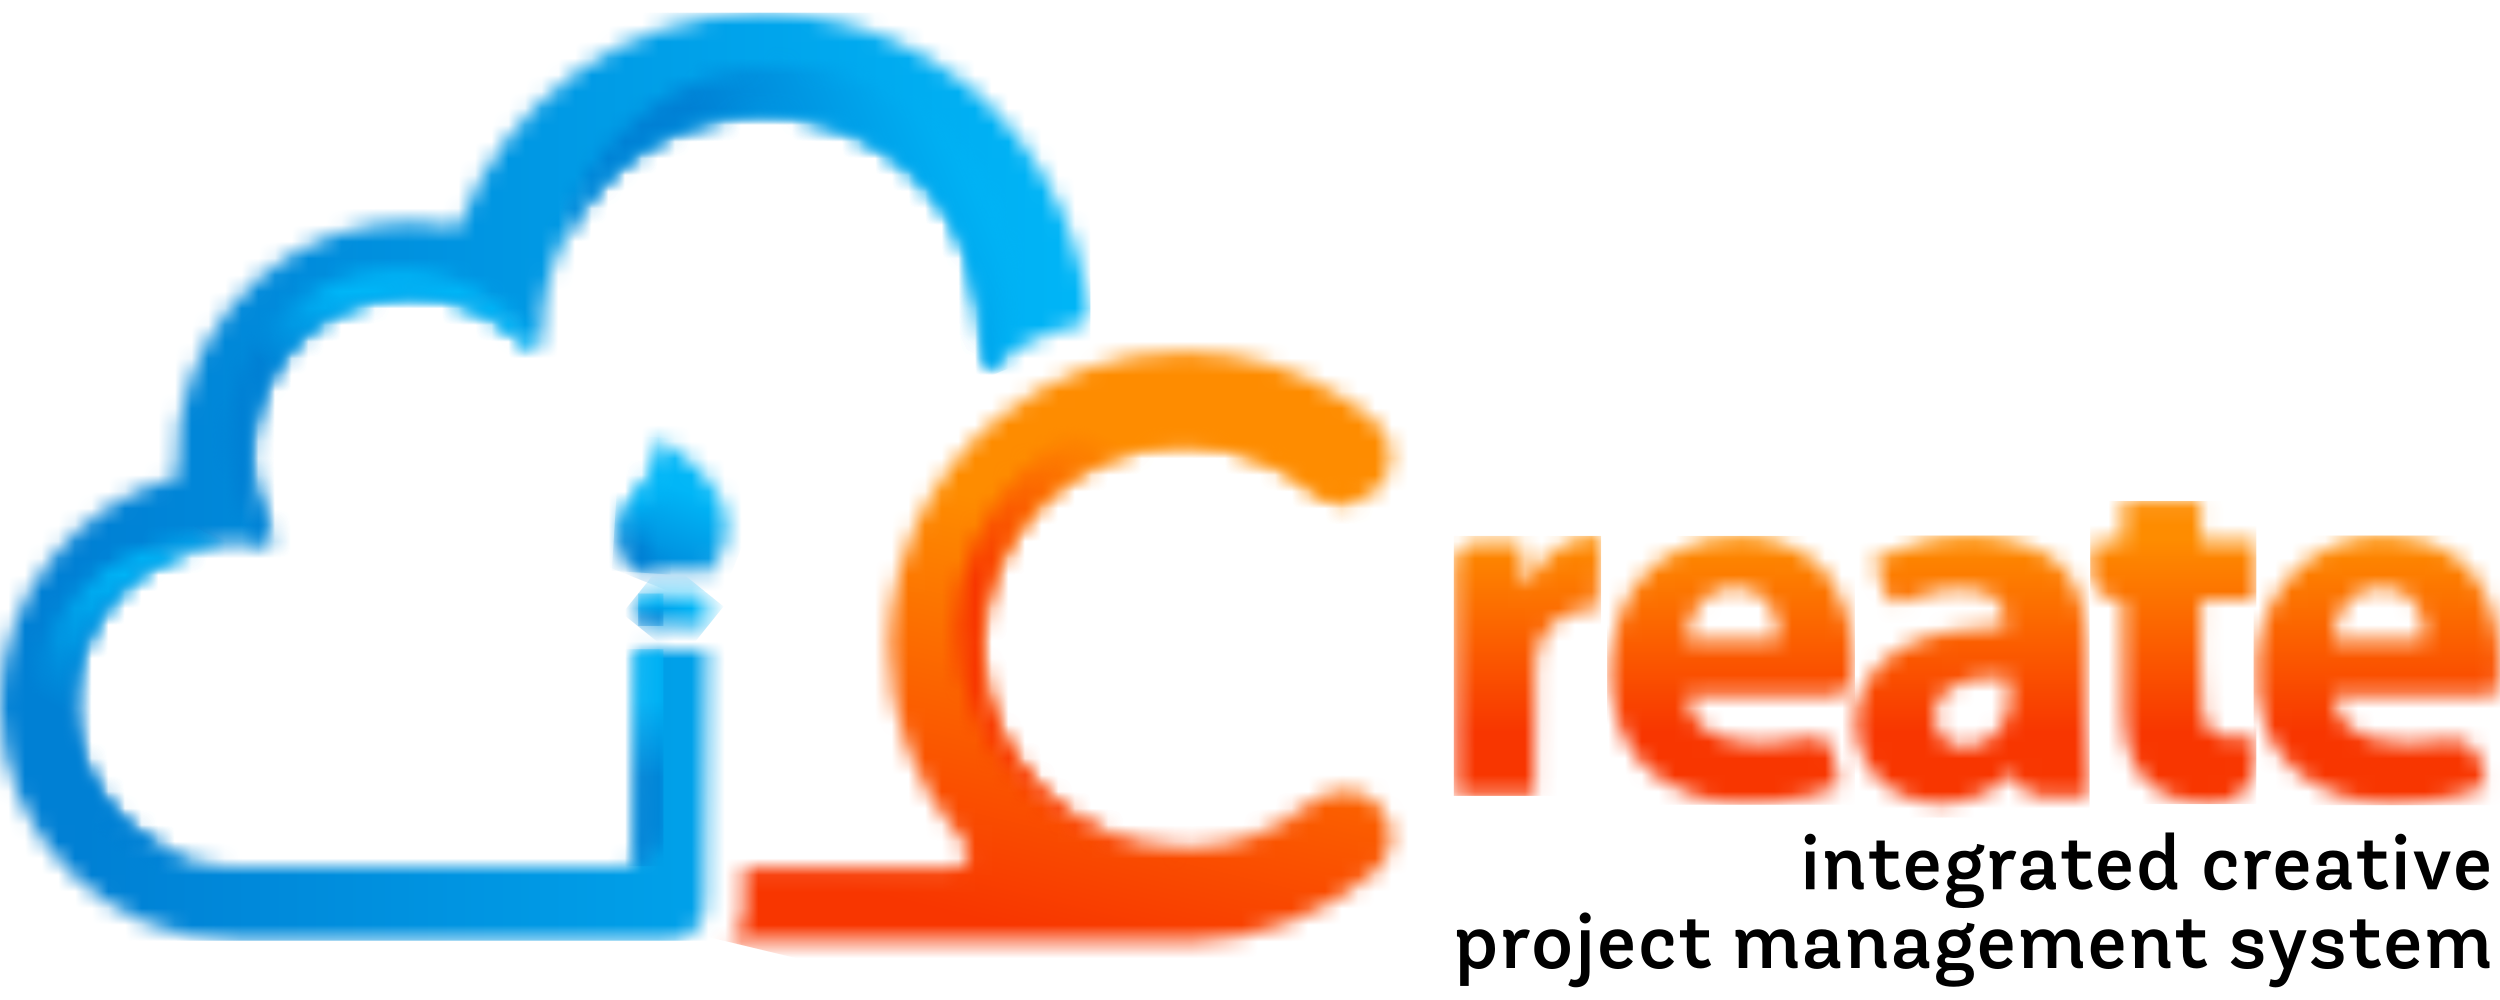 <svg width="150" height="60" viewBox="0 0 150 60" fill="none" xmlns="http://www.w3.org/2000/svg">
<mask id="mask0_2940_59580" style="mask-type:luminance" maskUnits="userSpaceOnUse" x="111" y="32" width="15" height="17">
<path d="M116.656 41.599C117.399 40.898 118.813 40.533 120.515 40.644C120.525 40.645 120.533 40.653 120.533 40.663C120.533 41.161 120.559 41.633 120.553 42.093C120.533 43.469 119.495 44.664 118.125 44.79C118.047 44.797 117.97 44.801 117.896 44.801C116.065 44.8 115.506 42.684 116.656 41.599ZM112.493 33.477C112.484 33.481 112.479 33.491 112.482 33.501C112.684 34.191 112.872 34.832 113.06 35.477C113.209 35.985 113.762 36.255 114.254 36.06L114.273 36.053C115.649 35.508 117.062 35.194 118.549 35.435C119.763 35.632 120.351 36.304 120.332 37.549C120.332 37.559 120.323 37.569 120.313 37.569C120.019 37.589 119.775 37.609 119.531 37.62C117.776 37.701 116.052 37.927 114.448 38.708C111.646 40.073 110.56 43.14 111.953 45.739C113.42 48.479 117.583 49.053 120.173 46.883C120.37 46.718 120.48 46.391 120.833 46.446C120.84 46.447 120.848 46.453 120.849 46.461L120.853 46.474C121.054 47.252 121.756 47.794 122.559 47.794H125.357C125.367 47.794 125.376 47.785 125.375 47.774C125.108 44.698 125.257 41.664 125.202 38.632C125.158 36.149 124.546 33.911 121.993 32.868C120.733 32.353 119.488 32.132 118.252 32.132C116.317 32.132 114.404 32.674 112.493 33.477Z" fill="white"/>
</mask>
<g mask="url(#mask0_2940_59580)">
<path d="M125.375 32.132H110.559V49.053H125.375V32.132Z" fill="url(#paint0_linear_2940_59580)"/>
</g>
<mask id="mask1_2940_59580" style="mask-type:luminance" maskUnits="userSpaceOnUse" x="135" y="32" width="15" height="17">
<path d="M140.001 38.375C139.995 36.585 141.357 35.158 142.961 35.232C144.588 35.307 145.649 36.626 145.449 38.377C145.448 38.387 145.44 38.394 145.43 38.394H140.02C140.009 38.394 140.001 38.386 140.001 38.375ZM135.408 39.477C135.216 42.493 135.924 45.166 138.654 46.914C140.623 48.175 142.835 48.313 145.077 48.12C146.45 48.001 147.822 47.797 149.131 47.149C149.139 47.145 149.143 47.136 149.142 47.127L148.873 45.813C148.675 44.844 147.741 44.205 146.769 44.382C146.589 44.414 146.41 44.443 146.23 44.466C144.938 44.633 143.638 44.706 142.363 44.321C140.932 43.89 140.14 43.041 140.015 41.731C140.014 41.721 140.023 41.71 140.034 41.71H144.85H149.735C149.744 41.71 149.751 41.705 149.753 41.696C150.235 39.844 149.988 37.601 149.194 35.799C148.391 33.976 146.98 32.879 145.104 32.399C144.396 32.218 143.698 32.132 143.019 32.132C139.004 32.132 135.684 35.152 135.408 39.477Z" fill="white"/>
</mask>
<g mask="url(#mask1_2940_59580)">
<path d="M150.236 32.132H135.217V48.313H150.236V32.132Z" fill="url(#paint1_linear_2940_59580)"/>
</g>
<mask id="mask2_2940_59580" style="mask-type:luminance" maskUnits="userSpaceOnUse" x="96" y="32" width="16" height="17">
<path d="M101.17 38.373C101.315 36.432 102.625 35.118 104.267 35.24C105.831 35.356 106.813 36.589 106.72 38.375C106.719 38.385 106.711 38.394 106.701 38.394H101.189C101.178 38.394 101.169 38.384 101.17 38.373ZM97.367 36.529C96.652 38.29 96.427 40.09 96.721 41.937C97.186 44.857 98.819 46.852 101.674 47.745C103.239 48.235 104.855 48.287 106.477 48.096C107.786 47.942 109.095 47.774 110.33 47.153C110.337 47.15 110.342 47.141 110.34 47.133C110.205 46.445 110.075 45.781 109.944 45.111C109.826 44.513 109.242 44.131 108.645 44.253C108.641 44.254 108.638 44.254 108.635 44.255C106.912 44.605 105.184 44.818 103.462 44.282C102.061 43.846 101.327 42.997 101.255 41.734C101.255 41.724 101.263 41.714 101.274 41.714H109.984C110.599 41.714 111.111 41.239 111.156 40.627C111.298 38.694 111.048 36.863 110.061 35.135C109.777 34.637 109.448 34.171 109.009 33.794C107.719 32.688 106.034 32.155 104.331 32.155C101.453 32.155 98.524 33.677 97.367 36.529Z" fill="white"/>
</mask>
<g mask="url(#mask2_2940_59580)">
<path d="M111.299 32.155H96.428V48.287H111.299V32.155Z" fill="url(#paint2_linear_2940_59580)"/>
</g>
<mask id="mask3_2940_59580" style="mask-type:luminance" maskUnits="userSpaceOnUse" x="125" y="30" width="11" height="19">
<path d="M127.374 30.058C127.364 30.058 127.355 30.066 127.355 30.076V32.411C127.355 32.419 127.35 32.427 127.342 32.429C127.006 32.532 126.68 32.526 126.366 32.52C126.038 32.514 125.723 32.508 125.425 32.625C125.417 32.628 125.412 32.636 125.412 32.644V34.297C125.412 35.174 126.08 35.878 126.949 35.992C127.084 36.01 127.219 36.042 127.354 36.099C127.361 36.102 127.366 36.109 127.366 36.117C127.366 36.474 127.364 36.814 127.366 37.154C127.38 39.153 127.346 41.153 127.423 43.15C127.525 45.781 128.572 47.329 130.594 47.93C131.424 48.176 132.251 48.244 133.07 48.189C134.341 48.104 135.319 47.026 135.319 45.753V44.21C135.319 44.199 135.309 44.191 135.298 44.191C134.813 44.218 134.41 44.263 134.008 44.255C132.874 44.231 132.252 43.743 132.151 42.631C131.956 40.46 132.09 38.283 132.072 36C132.072 35.989 132.08 35.981 132.091 35.981H135.36C135.37 35.981 135.379 35.973 135.379 35.963V32.51C135.379 32.5 135.37 32.492 135.36 32.492H132.073C132.063 32.492 132.055 32.483 132.055 32.473V30.076C132.055 30.066 132.047 30.058 132.036 30.058H127.374Z" fill="white"/>
</mask>
<g mask="url(#mask3_2940_59580)">
<path d="M135.379 30.058H125.412V48.244H135.379V30.058Z" fill="url(#paint3_linear_2940_59580)"/>
</g>
<mask id="mask4_2940_59580" style="mask-type:luminance" maskUnits="userSpaceOnUse" x="87" y="32" width="10" height="16">
<path d="M93.644 32.774C92.736 33.315 92.054 34.089 91.592 35.16C91.582 35.182 91.549 35.181 91.541 35.159C91.213 34.245 91.537 33.368 91.165 32.571C91.16 32.561 91.15 32.555 91.14 32.555H88.561C87.824 32.555 87.228 33.164 87.253 33.901C87.411 38.567 87.23 43.167 87.352 47.728C87.353 47.743 87.365 47.754 87.379 47.754H92.043C92.057 47.754 92.069 47.742 92.069 47.727C92.069 47.286 92.067 46.916 92.069 46.548C92.081 44.277 92.046 42.005 92.117 39.737C92.172 37.987 93.596 36.576 95.346 36.545C95.511 36.542 95.676 36.541 95.845 36.542C95.983 33.764 95.924 34.944 96.063 32.165C95.968 32.159 95.874 32.155 95.78 32.155C95.017 32.155 94.31 32.377 93.644 32.774Z" fill="white"/>
</mask>
<g mask="url(#mask4_2940_59580)">
<path d="M96.064 32.155H87.228V47.754H96.064V32.155Z" fill="url(#paint4_linear_2940_59580)"/>
</g>
<path d="M108.283 50.351C108.283 50.173 108.434 50.023 108.617 50.023C108.795 50.023 108.945 50.173 108.945 50.351C108.945 50.539 108.795 50.684 108.617 50.684C108.434 50.684 108.283 50.539 108.283 50.351ZM108.358 51.093H108.87V53.356H108.358V51.093Z" fill="black"/>
<path d="M111.116 52.861V51.955C111.116 51.65 110.961 51.481 110.693 51.481C110.407 51.481 110.21 51.692 110.21 52.007V53.354H109.698V51.678C109.698 51.528 109.642 51.467 109.506 51.467V51.082C109.553 51.072 109.642 51.058 109.741 51.058C109.994 51.058 110.135 51.199 110.149 51.434V51.443C110.261 51.195 110.501 51.03 110.839 51.03C111.346 51.03 111.632 51.359 111.632 51.922V52.753C111.632 52.903 111.689 52.969 111.825 52.969V53.349C111.782 53.364 111.689 53.373 111.595 53.373C111.271 53.373 111.116 53.19 111.116 52.861Z" fill="black"/>
<path d="M112.571 52.451V51.517H112.162V51.09H112.589V50.433H113.087V51.09H113.904V51.517H113.087V52.428C113.087 52.761 113.218 52.911 113.477 52.911C113.627 52.911 113.763 52.846 113.852 52.78L114.031 53.165C113.895 53.287 113.636 53.381 113.406 53.381C112.838 53.381 112.571 53.085 112.571 52.451Z" fill="black"/>
<path d="M116.009 52.706L116.314 52.95C116.159 53.218 115.83 53.415 115.426 53.415C114.755 53.415 114.352 52.969 114.352 52.242C114.352 51.5 114.741 51.03 115.403 51.03C115.985 51.03 116.314 51.415 116.314 52.068C116.314 52.152 116.314 52.209 116.309 52.298H114.873C114.891 52.758 115.098 52.988 115.459 52.988C115.727 52.988 115.887 52.88 116.009 52.706ZM114.891 51.965H115.816C115.816 51.659 115.675 51.448 115.375 51.448C115.07 51.448 114.934 51.65 114.891 51.965Z" fill="black"/>
<path d="M116.76 53.882C116.76 53.567 116.99 53.403 117.112 53.351C116.98 53.285 116.83 53.168 116.83 52.948C116.83 52.713 116.976 52.577 117.145 52.511C117.051 52.426 116.905 52.22 116.905 51.901C116.905 51.361 117.337 51.042 117.868 51.042C118.027 51.042 118.131 51.074 118.215 51.098C118.379 51.098 118.619 51.013 118.619 50.638L119.065 50.732C119.065 51.154 118.769 51.272 118.572 51.286C118.703 51.394 118.83 51.596 118.83 51.901C118.83 52.45 118.384 52.76 117.872 52.76C117.699 52.76 117.558 52.727 117.497 52.713C117.37 52.713 117.285 52.764 117.285 52.886C117.285 53.023 117.412 53.06 117.591 53.06H118.224C118.694 53.06 119.032 53.267 119.032 53.722C119.032 54.14 118.722 54.483 117.816 54.483C117.06 54.483 116.76 54.267 116.76 53.882ZM118.553 53.774C118.553 53.567 118.417 53.478 118.149 53.478L117.647 53.483C117.375 53.483 117.239 53.595 117.239 53.807C117.239 54.013 117.398 54.117 117.849 54.117C118.346 54.117 118.553 53.999 118.553 53.774ZM118.351 51.901C118.351 51.628 118.159 51.445 117.873 51.445C117.577 51.445 117.394 51.624 117.394 51.901C117.394 52.178 117.572 52.356 117.868 52.356C118.159 52.356 118.351 52.178 118.351 51.901Z" fill="black"/>
<path d="M119.573 51.679C119.573 51.529 119.517 51.468 119.381 51.468V51.083C119.428 51.074 119.517 51.059 119.611 51.059C119.878 51.059 120.019 51.21 120.024 51.416V51.445C120.113 51.191 120.353 51.036 120.667 51.036C120.789 51.036 120.921 51.069 120.981 51.116L120.789 51.595C120.737 51.557 120.648 51.538 120.55 51.538C120.244 51.538 120.085 51.801 120.085 52.139V53.355H119.573V51.679Z" fill="black"/>
<path d="M123.356 52.969V53.349C123.3 53.364 123.211 53.378 123.131 53.378C122.85 53.378 122.723 53.237 122.713 52.988C122.586 53.237 122.333 53.411 121.962 53.411C121.511 53.411 121.234 53.185 121.234 52.81C121.234 52.401 121.526 52.162 122.131 52.157H122.647V51.871C122.647 51.594 122.502 51.448 122.23 51.448C121.967 51.448 121.835 51.556 121.835 51.782C121.835 51.847 121.849 51.913 121.873 51.951H121.408C121.389 51.918 121.356 51.824 121.356 51.697C121.356 51.293 121.69 51.03 122.249 51.03C122.873 51.03 123.164 51.336 123.164 51.89V52.749C123.164 52.904 123.215 52.969 123.356 52.969ZM122.647 52.561V52.476H122.136C121.878 52.476 121.751 52.594 121.751 52.758C121.751 52.922 121.873 53.011 122.079 53.011C122.361 53.011 122.554 52.833 122.647 52.561Z" fill="black"/>
<path d="M124.108 52.451V51.517H123.699V51.09H124.126V50.433H124.624V51.09H125.441V51.517H124.624V52.428C124.624 52.761 124.756 52.911 125.014 52.911C125.164 52.911 125.3 52.846 125.389 52.78L125.568 53.165C125.432 53.287 125.174 53.381 124.943 53.381C124.375 53.381 124.108 53.085 124.108 52.451Z" fill="black"/>
<path d="M127.544 52.706L127.849 52.95C127.694 53.218 127.366 53.415 126.962 53.415C126.29 53.415 125.887 52.969 125.887 52.242C125.887 51.5 126.276 51.03 126.938 51.03C127.52 51.03 127.849 51.415 127.849 52.068C127.849 52.152 127.849 52.209 127.844 52.298H126.408C126.426 52.758 126.633 52.988 126.994 52.988C127.262 52.988 127.422 52.88 127.544 52.706ZM126.426 51.965H127.351C127.351 51.659 127.211 51.448 126.91 51.448C126.605 51.448 126.469 51.65 126.426 51.965Z" fill="black"/>
<path d="M128.357 52.242C128.357 51.538 128.743 51.031 129.329 51.031C129.616 51.031 129.818 51.158 129.93 51.312V49.946H130.442V52.74C130.442 52.909 130.493 52.97 130.635 52.97V53.355C130.592 53.364 130.498 53.378 130.404 53.378C130.151 53.378 130.001 53.247 129.987 53.036V52.993C129.86 53.242 129.639 53.416 129.264 53.416C128.724 53.416 128.357 52.946 128.357 52.242ZM129.935 52.552V51.89C129.888 51.684 129.729 51.458 129.428 51.458C129.066 51.458 128.879 51.735 128.879 52.242C128.879 52.693 129.076 52.984 129.428 52.984C129.696 52.984 129.86 52.81 129.935 52.552Z" fill="black"/>
<path d="M132.264 52.223C132.264 51.472 132.677 51.03 133.334 51.03C133.865 51.03 134.188 51.274 134.188 51.753C134.188 51.847 134.174 51.955 134.151 52.011L133.705 52.016C133.719 51.974 133.729 51.903 133.729 51.828C133.729 51.58 133.588 51.458 133.325 51.458C132.987 51.458 132.785 51.716 132.785 52.209C132.785 52.711 133.01 52.983 133.367 52.983C133.658 52.983 133.804 52.857 133.916 52.687L134.226 52.955C134.071 53.213 133.78 53.415 133.343 53.415C132.672 53.415 132.264 52.979 132.264 52.223Z" fill="black"/>
<path d="M134.87 51.679C134.87 51.529 134.814 51.468 134.678 51.468V51.083C134.725 51.074 134.814 51.059 134.908 51.059C135.175 51.059 135.316 51.21 135.321 51.416V51.445C135.41 51.191 135.649 51.036 135.964 51.036C136.086 51.036 136.218 51.069 136.278 51.116L136.086 51.595C136.034 51.557 135.945 51.538 135.847 51.538C135.541 51.538 135.382 51.801 135.382 52.139V53.355H134.87V51.679Z" fill="black"/>
<path d="M138.194 52.706L138.5 52.95C138.345 53.218 138.016 53.415 137.612 53.415C136.941 53.415 136.537 52.969 136.537 52.242C136.537 51.5 136.927 51.03 137.589 51.03C138.171 51.03 138.5 51.415 138.5 52.068C138.5 52.152 138.5 52.209 138.495 52.298H137.058C137.077 52.758 137.284 52.988 137.645 52.988C137.913 52.988 138.072 52.88 138.194 52.706ZM137.077 51.965H138.002C138.002 51.659 137.861 51.448 137.561 51.448C137.256 51.448 137.119 51.65 137.077 51.965Z" fill="black"/>
<path d="M141.097 52.969V53.349C141.04 53.364 140.951 53.378 140.871 53.378C140.589 53.378 140.463 53.237 140.453 52.988C140.327 53.237 140.073 53.411 139.702 53.411C139.252 53.411 138.975 53.185 138.975 52.81C138.975 52.401 139.265 52.162 139.871 52.157H140.388V51.871C140.388 51.594 140.242 51.448 139.97 51.448C139.707 51.448 139.575 51.556 139.575 51.782C139.575 51.847 139.59 51.913 139.613 51.951H139.148C139.129 51.918 139.097 51.824 139.097 51.697C139.097 51.293 139.43 51.03 139.989 51.03C140.613 51.03 140.904 51.336 140.904 51.89V52.749C140.904 52.904 140.956 52.969 141.097 52.969ZM140.388 52.561V52.476H139.876C139.618 52.476 139.491 52.594 139.491 52.758C139.491 52.922 139.613 53.011 139.82 53.011C140.101 53.011 140.294 52.833 140.388 52.561Z" fill="black"/>
<path d="M141.848 52.451V51.517H141.439V51.09H141.867V50.433H142.364V51.09H143.181V51.517H142.364V52.428C142.364 52.761 142.495 52.911 142.754 52.911C142.904 52.911 143.04 52.846 143.129 52.78L143.308 53.165C143.172 53.287 142.913 53.381 142.683 53.381C142.115 53.381 141.848 53.085 141.848 52.451Z" fill="black"/>
<path d="M143.711 50.351C143.711 50.173 143.861 50.023 144.044 50.023C144.223 50.023 144.373 50.173 144.373 50.351C144.373 50.539 144.223 50.684 144.044 50.684C143.861 50.684 143.711 50.539 143.711 50.351ZM143.786 51.093H144.298V53.356H143.786V51.093Z" fill="black"/>
<path d="M147.044 51.092L146.195 53.359H145.664L144.814 51.092H145.364L145.857 52.514L145.946 52.876L146.035 52.514L146.523 51.092H147.044Z" fill="black"/>
<path d="M149.026 52.706L149.331 52.95C149.176 53.218 148.848 53.415 148.444 53.415C147.773 53.415 147.369 52.969 147.369 52.242C147.369 51.5 147.759 51.03 148.421 51.03C149.003 51.03 149.331 51.415 149.331 52.068C149.331 52.152 149.331 52.209 149.327 52.298H147.89C147.909 52.758 148.116 52.988 148.477 52.988C148.744 52.988 148.904 52.88 149.026 52.706ZM147.909 51.965H148.834C148.834 51.659 148.693 51.448 148.392 51.448C148.087 51.448 147.951 51.65 147.909 51.965Z" fill="black"/>
<path d="M87.61 56.404C87.61 56.249 87.554 56.188 87.418 56.188V55.807C87.46 55.793 87.554 55.779 87.648 55.779C87.901 55.779 88.056 55.915 88.066 56.174V56.183C88.192 55.934 88.413 55.756 88.784 55.756C89.338 55.756 89.7 56.23 89.7 56.925C89.7 57.643 89.305 58.141 88.723 58.141C88.437 58.141 88.225 58.014 88.122 57.868V59.155H87.61V56.404ZM89.174 56.929C89.174 56.455 88.958 56.188 88.634 56.188C88.357 56.188 88.192 56.371 88.122 56.62V57.286C88.183 57.517 88.347 57.709 88.634 57.709C88.981 57.709 89.174 57.441 89.174 56.929Z" fill="black"/>
<path d="M90.39 56.405C90.39 56.255 90.333 56.194 90.197 56.194V55.809C90.244 55.799 90.333 55.785 90.427 55.785C90.695 55.785 90.836 55.935 90.841 56.142V56.17C90.93 55.917 91.169 55.762 91.484 55.762C91.606 55.762 91.737 55.794 91.798 55.842L91.606 56.32C91.554 56.283 91.465 56.264 91.366 56.264C91.061 56.264 90.901 56.527 90.901 56.865V58.081H90.39V56.405Z" fill="black"/>
<path d="M92.057 56.948C92.057 56.216 92.47 55.756 93.141 55.756C93.808 55.756 94.197 56.216 94.197 56.944C94.197 57.667 93.784 58.141 93.113 58.141C92.441 58.141 92.057 57.681 92.057 56.948ZM93.671 56.948C93.671 56.451 93.47 56.183 93.127 56.183C92.789 56.183 92.582 56.451 92.582 56.948C92.582 57.446 92.784 57.709 93.127 57.709C93.474 57.709 93.671 57.446 93.671 56.948Z" fill="black"/>
<path d="M94.1 59.097L94.254 58.731C94.254 58.731 94.339 58.792 94.485 58.792C94.738 58.792 94.86 58.618 94.86 58.294V55.815H95.372V58.318C95.372 58.876 95.123 59.238 94.541 59.238C94.236 59.238 94.1 59.097 94.1 59.097ZM94.78 55.074C94.78 54.895 94.935 54.745 95.114 54.745C95.292 54.745 95.442 54.895 95.442 55.074C95.442 55.262 95.292 55.407 95.114 55.407C94.935 55.407 94.78 55.262 94.78 55.074Z" fill="black"/>
<path d="M97.667 57.432L97.972 57.676C97.817 57.944 97.489 58.141 97.085 58.141C96.414 58.141 96.01 57.695 96.01 56.967C96.01 56.225 96.4 55.756 97.062 55.756C97.644 55.756 97.972 56.141 97.972 56.794C97.972 56.878 97.972 56.934 97.968 57.023H96.531C96.55 57.483 96.756 57.714 97.118 57.714C97.385 57.714 97.545 57.606 97.667 57.432ZM96.55 56.69H97.475C97.475 56.385 97.334 56.174 97.033 56.174C96.728 56.174 96.592 56.376 96.55 56.69Z" fill="black"/>
<path d="M98.481 56.948C98.481 56.197 98.894 55.756 99.551 55.756C100.081 55.756 100.405 56 100.405 56.479C100.405 56.573 100.391 56.681 100.368 56.737L99.922 56.742C99.936 56.7 99.945 56.629 99.945 56.554C99.945 56.305 99.805 56.183 99.542 56.183C99.204 56.183 99.002 56.441 99.002 56.934C99.002 57.437 99.227 57.709 99.584 57.709C99.875 57.709 100.02 57.582 100.133 57.413L100.443 57.681C100.288 57.939 99.997 58.141 99.56 58.141C98.889 58.141 98.481 57.704 98.481 56.948Z" fill="black"/>
<path d="M101.207 57.177V56.243H100.799V55.815H101.226V55.158H101.724V55.815H102.541V56.243H101.724V57.154C101.724 57.487 101.855 57.637 102.113 57.637C102.264 57.637 102.4 57.571 102.489 57.505L102.667 57.891C102.531 58.013 102.273 58.106 102.043 58.106C101.475 58.106 101.207 57.811 101.207 57.177Z" fill="black"/>
<path d="M107.151 57.587V56.681C107.151 56.404 107.02 56.206 106.729 56.206C106.433 56.206 106.26 56.441 106.26 56.723V58.08H105.743V56.681C105.743 56.404 105.611 56.206 105.316 56.206C104.987 56.206 104.837 56.469 104.837 56.728V58.08H104.325V56.404C104.325 56.254 104.269 56.193 104.133 56.193V55.807C104.18 55.798 104.274 55.784 104.363 55.784C104.602 55.784 104.757 55.911 104.776 56.16V56.174C104.865 55.962 105.081 55.756 105.461 55.756C105.832 55.756 106.067 55.92 106.17 56.193C106.264 55.967 106.508 55.756 106.869 55.756C107.443 55.756 107.668 56.145 107.668 56.648V57.479C107.668 57.629 107.724 57.695 107.856 57.695V58.075C107.813 58.089 107.719 58.099 107.63 58.099C107.306 58.099 107.151 57.915 107.151 57.587Z" fill="black"/>
<path d="M110.415 57.695V58.075C110.359 58.089 110.269 58.103 110.19 58.103C109.908 58.103 109.781 57.962 109.772 57.714C109.645 57.962 109.392 58.136 109.021 58.136C108.57 58.136 108.293 57.911 108.293 57.535C108.293 57.127 108.584 56.887 109.19 56.883H109.706V56.596C109.706 56.319 109.561 56.173 109.288 56.173C109.025 56.173 108.894 56.282 108.894 56.507C108.894 56.573 108.908 56.639 108.932 56.676H108.467C108.448 56.643 108.415 56.549 108.415 56.422C108.415 56.019 108.748 55.756 109.307 55.756C109.932 55.756 110.223 56.061 110.223 56.615V57.474C110.223 57.629 110.274 57.695 110.415 57.695ZM109.706 57.286V57.202H109.194C108.936 57.202 108.809 57.319 108.809 57.483C108.809 57.648 108.932 57.737 109.138 57.737C109.42 57.737 109.612 57.559 109.706 57.286Z" fill="black"/>
<path d="M112.487 57.587V56.681C112.487 56.376 112.332 56.206 112.064 56.206C111.778 56.206 111.581 56.418 111.581 56.732V58.08H111.069V56.404C111.069 56.254 111.013 56.193 110.877 56.193V55.807C110.924 55.798 111.013 55.784 111.112 55.784C111.365 55.784 111.506 55.925 111.52 56.16V56.169C111.632 55.92 111.872 55.756 112.21 55.756C112.717 55.756 113.004 56.084 113.004 56.648V57.479C113.004 57.629 113.06 57.695 113.196 57.695V58.075C113.154 58.089 113.06 58.099 112.966 58.099C112.642 58.099 112.487 57.915 112.487 57.587Z" fill="black"/>
<path d="M115.755 57.695V58.075C115.699 58.089 115.609 58.103 115.529 58.103C115.248 58.103 115.121 57.962 115.112 57.714C114.985 57.962 114.731 58.136 114.36 58.136C113.91 58.136 113.633 57.911 113.633 57.535C113.633 57.127 113.924 56.887 114.529 56.883H115.046V56.596C115.046 56.319 114.9 56.173 114.628 56.173C114.365 56.173 114.234 56.282 114.234 56.507C114.234 56.573 114.248 56.639 114.271 56.676H113.807C113.788 56.643 113.755 56.549 113.755 56.422C113.755 56.019 114.088 55.756 114.647 55.756C115.271 55.756 115.562 56.061 115.562 56.615V57.474C115.562 57.629 115.614 57.695 115.755 57.695ZM115.046 57.286V57.202H114.534C114.276 57.202 114.149 57.319 114.149 57.483C114.149 57.648 114.271 57.737 114.478 57.737C114.759 57.737 114.952 57.559 115.046 57.286Z" fill="black"/>
<path d="M116.164 58.604C116.164 58.29 116.394 58.126 116.516 58.074C116.385 58.008 116.234 57.891 116.234 57.67C116.234 57.435 116.38 57.299 116.549 57.234C116.455 57.149 116.31 56.943 116.31 56.623C116.31 56.083 116.741 55.764 117.272 55.764C117.432 55.764 117.535 55.797 117.62 55.82C117.783 55.82 118.023 55.736 118.023 55.36L118.469 55.454C118.469 55.877 118.173 55.994 117.976 56.008C118.108 56.116 118.234 56.318 118.234 56.623C118.234 57.172 117.788 57.482 117.277 57.482C117.103 57.482 116.962 57.45 116.901 57.435C116.774 57.435 116.69 57.487 116.69 57.609C116.69 57.745 116.817 57.783 116.995 57.783H117.629C118.098 57.783 118.436 57.989 118.436 58.445C118.436 58.863 118.126 59.205 117.22 59.205C116.465 59.205 116.164 58.989 116.164 58.604ZM117.957 58.496C117.957 58.29 117.821 58.201 117.554 58.201L117.051 58.206C116.779 58.206 116.643 58.318 116.643 58.529C116.643 58.736 116.802 58.839 117.253 58.839C117.751 58.839 117.957 58.722 117.957 58.496ZM117.756 56.623C117.756 56.351 117.563 56.168 117.277 56.168C116.981 56.168 116.798 56.346 116.798 56.623C116.798 56.9 116.976 57.079 117.272 57.079C117.563 57.079 117.756 56.9 117.756 56.623Z" fill="black"/>
<path d="M120.45 57.432L120.755 57.676C120.601 57.944 120.272 58.141 119.868 58.141C119.197 58.141 118.793 57.695 118.793 56.967C118.793 56.225 119.183 55.756 119.845 55.756C120.427 55.756 120.755 56.141 120.755 56.794C120.755 56.878 120.755 56.934 120.751 57.023H119.314C119.333 57.483 119.539 57.714 119.901 57.714C120.169 57.714 120.328 57.606 120.45 57.432ZM119.333 56.69H120.258C120.258 56.385 120.117 56.174 119.816 56.174C119.511 56.174 119.375 56.376 119.333 56.69Z" fill="black"/>
<path d="M124.273 57.587V56.681C124.273 56.404 124.141 56.206 123.85 56.206C123.554 56.206 123.381 56.441 123.381 56.723V58.08H122.864V56.681C122.864 56.404 122.733 56.206 122.437 56.206C122.108 56.206 121.958 56.469 121.958 56.728V58.08H121.446V56.404C121.446 56.254 121.39 56.193 121.254 56.193V55.807C121.301 55.798 121.395 55.784 121.484 55.784C121.723 55.784 121.878 55.911 121.897 56.16V56.174C121.986 55.962 122.202 55.756 122.582 55.756C122.953 55.756 123.188 55.92 123.291 56.193C123.385 55.967 123.629 55.756 123.991 55.756C124.564 55.756 124.789 56.145 124.789 56.648V57.479C124.789 57.629 124.845 57.695 124.977 57.695V58.075C124.934 58.089 124.841 58.099 124.751 58.099C124.427 58.099 124.273 57.915 124.273 57.587Z" fill="black"/>
<path d="M127.103 57.432L127.408 57.676C127.253 57.944 126.924 58.141 126.521 58.141C125.849 58.141 125.445 57.695 125.445 56.967C125.445 56.225 125.835 55.756 126.497 55.756C127.079 55.756 127.408 56.141 127.408 56.794C127.408 56.878 127.408 56.934 127.403 57.023H125.967C125.985 57.483 126.192 57.714 126.553 57.714C126.821 57.714 126.981 57.606 127.103 57.432ZM125.985 56.69H126.91C126.91 56.385 126.769 56.174 126.469 56.174C126.164 56.174 126.028 56.376 125.985 56.69Z" fill="black"/>
<path d="M129.517 57.587V56.681C129.517 56.376 129.362 56.206 129.094 56.206C128.808 56.206 128.61 56.418 128.61 56.732V58.08H128.099V56.404C128.099 56.254 128.042 56.193 127.906 56.193V55.807C127.953 55.798 128.042 55.784 128.141 55.784C128.394 55.784 128.536 55.925 128.549 56.16V56.169C128.662 55.92 128.901 55.756 129.239 55.756C129.746 55.756 130.033 56.084 130.033 56.648V57.479C130.033 57.629 130.089 57.695 130.225 57.695V58.075C130.183 58.089 130.089 58.099 129.996 58.099C129.671 58.099 129.517 57.915 129.517 57.587Z" fill="black"/>
<path d="M130.973 57.177V56.243H130.564V55.815H130.992V55.158H131.489V55.815H132.306V56.243H131.489V57.154C131.489 57.487 131.621 57.637 131.879 57.637C132.029 57.637 132.165 57.571 132.255 57.505L132.433 57.891C132.297 58.013 132.039 58.106 131.809 58.106C131.241 58.106 130.973 57.811 130.973 57.177Z" fill="black"/>
<path d="M133.842 57.733L134.147 57.399C134.368 57.667 134.598 57.723 134.856 57.723C135.17 57.723 135.311 57.639 135.311 57.474C135.311 57.277 135.086 57.235 134.753 57.164C134.368 57.08 133.95 56.949 133.95 56.456C133.95 56.038 134.288 55.756 134.87 55.756C135.424 55.756 135.762 55.991 135.762 56.418C135.762 56.484 135.748 56.573 135.725 56.634H135.264C135.274 56.592 135.283 56.521 135.283 56.465C135.283 56.277 135.128 56.169 134.861 56.169C134.579 56.169 134.448 56.263 134.448 56.446C134.448 56.657 134.701 56.704 135.039 56.779C135.401 56.855 135.804 56.972 135.804 57.441C135.809 57.906 135.438 58.141 134.842 58.141C134.448 58.141 134.072 58.028 133.842 57.733Z" fill="black"/>
<path d="M136.146 59.16L136.24 58.738C136.301 58.775 136.409 58.799 136.489 58.799C136.686 58.799 136.789 58.728 136.902 58.432L137.029 58.099L136.123 55.817H136.672L137.212 57.306L137.283 57.536L137.343 57.306L137.865 55.817H138.395L137.339 58.602C137.174 59.038 136.93 59.24 136.531 59.24C136.4 59.24 136.24 59.207 136.146 59.16Z" fill="black"/>
<path d="M138.654 57.733L138.959 57.399C139.18 57.667 139.41 57.723 139.668 57.723C139.983 57.723 140.124 57.639 140.124 57.474C140.124 57.277 139.899 57.235 139.565 57.164C139.18 57.08 138.762 56.949 138.762 56.456C138.762 56.038 139.1 55.756 139.682 55.756C140.236 55.756 140.574 55.991 140.574 56.418C140.574 56.484 140.56 56.573 140.537 56.634H140.077C140.086 56.592 140.095 56.521 140.095 56.465C140.095 56.277 139.941 56.169 139.673 56.169C139.391 56.169 139.26 56.263 139.26 56.446C139.26 56.657 139.513 56.704 139.852 56.779C140.213 56.855 140.617 56.972 140.617 57.441C140.622 57.906 140.25 58.141 139.654 58.141C139.26 58.141 138.884 58.028 138.654 57.733Z" fill="black"/>
<path d="M141.406 57.177V56.243H140.998V55.815H141.425V55.158H141.923V55.815H142.74V56.243H141.923V57.154C141.923 57.487 142.054 57.637 142.312 57.637C142.463 57.637 142.599 57.571 142.688 57.505L142.866 57.891C142.73 58.013 142.472 58.106 142.242 58.106C141.674 58.106 141.406 57.811 141.406 57.177Z" fill="black"/>
<path d="M144.843 57.432L145.148 57.676C144.993 57.944 144.664 58.141 144.261 58.141C143.59 58.141 143.186 57.695 143.186 56.967C143.186 56.225 143.575 55.756 144.237 55.756C144.819 55.756 145.148 56.141 145.148 56.794C145.148 56.878 145.148 56.934 145.143 57.023H143.707C143.726 57.483 143.932 57.714 144.294 57.714C144.561 57.714 144.721 57.606 144.843 57.432ZM143.726 56.69H144.65C144.65 56.385 144.51 56.174 144.209 56.174C143.904 56.174 143.768 56.376 143.726 56.69Z" fill="black"/>
<path d="M148.665 57.587V56.681C148.665 56.404 148.534 56.206 148.243 56.206C147.947 56.206 147.773 56.441 147.773 56.723V58.08H147.257V56.681C147.257 56.404 147.125 56.206 146.83 56.206C146.501 56.206 146.351 56.469 146.351 56.728V58.08H145.839V56.404C145.839 56.254 145.783 56.193 145.646 56.193V55.807C145.693 55.798 145.788 55.784 145.877 55.784C146.116 55.784 146.271 55.911 146.29 56.16V56.174C146.379 55.962 146.595 55.756 146.975 55.756C147.346 55.756 147.581 55.92 147.684 56.193C147.778 55.967 148.022 55.756 148.384 55.756C148.956 55.756 149.182 56.145 149.182 56.648V57.479C149.182 57.629 149.238 57.695 149.369 57.695V58.075C149.327 58.089 149.233 58.099 149.144 58.099C148.82 58.099 148.665 57.915 148.665 57.587Z" fill="black"/>
<mask id="mask5_2940_59580" style="mask-type:luminance" maskUnits="userSpaceOnUse" x="43" y="21" width="41" height="36">
<path d="M59.915 25.055C57.705 26.841 55.937 29.162 54.797 31.807C54.429 32.66 54.126 33.542 53.898 34.457C53.541 35.847 53.353 37.301 53.353 38.792C53.353 43.151 54.941 47.143 57.56 50.225C57.56 50.225 57.562 50.228 57.568 50.233C57.661 50.346 57.761 50.459 57.86 50.571C58.367 51.143 57.978 52.036 57.216 52.036H44.622C44.619 52.862 44.617 53.686 44.617 54.512C44.617 55.85 43.82 56.368 43.621 56.481C53.48 56.492 70.836 56.494 70.836 56.494C70.913 56.494 70.983 56.497 71.058 56.497C71.141 56.497 71.23 56.494 71.31 56.494H71.431C71.442 56.494 71.455 56.489 71.463 56.489C75.487 56.398 79.377 54.936 82.457 52.339C83.379 51.561 83.671 50.322 83.285 49.257C83.173 48.948 83.004 48.653 82.778 48.396C82.717 48.318 82.644 48.245 82.572 48.176C81.778 47.419 80.613 47.25 79.626 47.639C79.339 47.746 79.068 47.907 78.824 48.111C76.649 49.925 73.896 50.925 71.058 50.925C64.427 50.925 59.024 45.571 58.936 38.961C58.933 38.905 58.933 38.851 58.933 38.792C58.933 32.11 64.371 26.667 71.058 26.667C72.767 26.667 74.449 27.026 75.986 27.719C77.003 28.169 77.955 28.757 78.824 29.478C79.6 30.128 80.656 30.312 81.574 30.004C81.939 29.886 82.279 29.688 82.572 29.411C82.684 29.307 82.786 29.194 82.878 29.073C83.055 28.848 83.189 28.596 83.28 28.335C83.669 27.265 83.376 26.023 82.457 25.251C79.983 23.169 76.997 21.812 73.832 21.315C72.92 21.168 71.995 21.093 71.058 21.093C66.841 21.093 62.965 22.573 59.915 25.055Z" fill="white"/>
</mask>
<g mask="url(#mask5_2940_59580)">
<path d="M35.588 54.566L45.803 12.002L91.707 23.019L81.491 65.583L35.588 54.566Z" fill="url(#paint5_linear_2940_59580)"/>
</g>
<mask id="mask6_2940_59580" style="mask-type:luminance" maskUnits="userSpaceOnUse" x="2" y="32" width="12" height="20">
<path d="M2.289 42.067C2.289 47.268 6.434 51.501 11.598 51.644C7.514 50.517 4.482 46.732 4.451 42.359C4.424 37.828 7.53 34 11.723 32.919C12.314 32.761 12.926 32.666 13.556 32.63C13.008 32.535 12.444 32.483 11.869 32.483C6.58 32.483 2.289 36.774 2.289 42.067Z" fill="white"/>
</mask>
<g mask="url(#mask6_2940_59580)">
<path d="M-5.834 47.144L4.935 27.708L21.678 36.985L10.909 56.421L-5.834 47.144Z" fill="url(#paint6_linear_2940_59580)"/>
</g>
<mask id="mask7_2940_59580" style="mask-type:luminance" maskUnits="userSpaceOnUse" x="13" y="16" width="20" height="17">
<path d="M13.848 26.311C13.848 28.692 14.67 30.878 16.049 32.608C16.238 32.462 16.317 32.191 16.186 31.944C15.857 31.32 15.596 30.659 15.41 29.971C15.255 29.395 15.154 28.808 15.108 28.198C15.09 27.991 15.078 27.791 15.075 27.587C15.069 27.328 15.078 27.072 15.09 26.801C15.093 26.734 15.099 26.673 15.105 26.606C15.391 22.461 18.312 18.898 22.383 18.015C23.839 17.696 25.221 17.665 26.528 17.912C27.31 18.052 28.072 18.302 28.775 18.624C29.753 19.069 30.645 19.675 31.415 20.412C31.464 20.455 31.513 20.5 31.558 20.546C31.683 20.677 31.842 20.72 31.994 20.707C32.067 20.701 32.137 20.683 32.201 20.649C32.237 20.631 32.271 20.61 32.301 20.583C30.477 17.93 27.423 16.194 23.964 16.194C18.376 16.194 13.848 20.723 13.848 26.311Z" fill="white"/>
</mask>
<g mask="url(#mask7_2940_59580)">
<path d="M5.68 23.604L23.972 7.013L40.469 25.201L22.176 41.792L5.68 23.604Z" fill="url(#paint7_linear_2940_59580)"/>
</g>
<mask id="mask8_2940_59580" style="mask-type:luminance" maskUnits="userSpaceOnUse" x="33" y="3" width="28" height="19">
<path d="M33.721 14.599C35.822 10.041 40.442 6.868 45.786 6.868C50.545 6.868 54.775 9.371 57.126 13.226C57.528 13.914 58.974 16.734 59.081 21.673C59.087 21.929 59.377 22.075 59.59 21.941C59.599 21.938 59.608 21.929 59.617 21.923C59.715 21.85 59.821 21.768 59.943 21.679C60.354 20.382 60.576 19 60.576 17.565C60.576 10.059 54.492 3.972 46.986 3.972C40.499 3.972 35.073 8.518 33.721 14.599Z" fill="white"/>
</mask>
<g mask="url(#mask8_2940_59580)">
<path d="M67.039 19.362L37.746 31.66L27.26 6.684L56.553 -5.614L67.039 19.362Z" fill="url(#paint8_linear_2940_59580)"/>
</g>
<mask id="mask9_2940_59580" style="mask-type:luminance" maskUnits="userSpaceOnUse" x="57" y="24" width="25" height="28">
<path d="M57.395 37.732C57.395 45.092 63.36 51.057 70.717 51.057C74.146 51.057 77.271 49.763 79.627 47.641C79.338 47.747 79.067 47.909 78.823 48.113C76.649 49.925 73.897 50.927 71.058 50.927C64.426 50.927 59.024 45.573 58.935 38.962C58.932 38.907 58.932 38.852 58.932 38.794C58.932 32.11 64.371 26.669 71.058 26.669C72.767 26.669 74.448 27.028 75.985 27.719C77.002 28.17 77.956 28.758 78.823 29.479C79.6 30.128 80.657 30.314 81.573 30.006C79.158 26.617 75.197 24.409 70.717 24.409C63.36 24.409 57.395 30.375 57.395 37.732Z" fill="white"/>
</mask>
<g mask="url(#mask9_2940_59580)">
<path d="M46.768 45.769L62.19 14.765L92.199 29.692L76.777 60.696L46.768 45.769Z" fill="url(#paint9_linear_2940_59580)"/>
</g>
<mask id="mask10_2940_59580" style="mask-type:luminance" maskUnits="userSpaceOnUse" x="0" y="0" width="66" height="57">
<path d="M27.544 13.581C26.648 13.393 25.718 13.299 24.762 13.299C24.006 13.299 23.239 13.361 22.458 13.473C15.462 14.525 10.389 20.823 10.626 27.895C10.639 28.125 10.649 28.356 10.679 28.592C4.552 30.135 0 35.698 0 42.303C0 50.101 6.344 56.442 14.132 56.442H40.163V56.416C40.536 56.421 40.922 56.33 41.282 56.118C41.354 56.075 42.304 55.6 42.304 54.149C42.304 49.162 42.427 38.987 42.427 38.987C41.542 38.979 40.673 38.974 39.804 38.965C39.291 38.963 38.779 38.957 38.264 38.955C38.237 41.712 38.186 47.316 38.159 50.2C38.149 51.115 38.272 51.866 37.513 51.976C37.448 51.987 37.379 51.992 37.301 51.992H14.137C14.105 51.992 14.078 51.995 14.046 51.995V51.979C13.988 51.977 13.93 51.978 13.871 51.978C13.791 51.979 13.711 51.979 13.63 51.976C13.56 51.973 13.488 51.97 13.418 51.96C12.796 51.914 12.187 51.807 11.597 51.646C7.514 50.519 4.483 46.734 4.45 42.362C4.424 37.831 7.53 34.003 11.723 32.922C12.313 32.764 12.925 32.67 13.555 32.632C13.745 32.624 13.936 32.616 14.132 32.616C14.641 32.616 15.14 32.654 15.626 32.729C15.79 32.75 15.931 32.712 16.041 32.621C16.044 32.616 16.047 32.613 16.05 32.611C16.237 32.466 16.318 32.195 16.186 31.948C15.859 31.323 15.596 30.663 15.411 29.974C15.255 29.399 15.154 28.809 15.108 28.201C15.092 27.994 15.079 27.793 15.076 27.589C15.071 27.331 15.079 27.074 15.092 26.803C15.095 26.736 15.1 26.677 15.105 26.61C15.392 22.465 18.314 18.903 22.383 18.017C23.84 17.698 25.221 17.669 26.528 17.916C27.311 18.055 28.073 18.305 28.776 18.627C29.752 19.072 30.645 19.678 31.415 20.416C31.464 20.459 31.515 20.504 31.56 20.55C31.684 20.681 31.842 20.721 31.995 20.711C32.067 20.706 32.137 20.687 32.201 20.652C32.239 20.636 32.271 20.614 32.303 20.585C32.376 20.531 32.432 20.456 32.467 20.362V20.359C32.488 20.303 32.499 20.233 32.499 20.166V20.15C32.499 19.104 32.628 18.082 32.856 17.106C32.944 16.762 33.035 16.411 33.145 16.07C33.309 15.568 33.502 15.075 33.722 14.6C35.823 10.04 40.442 6.866 45.786 6.866C50.545 6.866 54.775 9.369 57.127 13.226C57.527 13.913 58.976 16.733 59.08 21.674C59.089 21.928 59.378 22.073 59.59 21.942C59.598 21.937 59.609 21.928 59.617 21.923C59.716 21.848 59.821 21.768 59.944 21.679C60.939 20.96 62.697 19.877 64.628 19.563C65.105 19.482 65.425 19.026 65.355 18.549C65.122 16.901 64.424 13.374 62.528 10.359C60.835 7.454 58.418 5.058 55.539 3.384C52.661 1.708 49.321 0.761 45.786 0.761C37.4 0.761 30.243 6.112 27.544 13.581Z" fill="white"/>
</mask>
<g mask="url(#mask10_2940_59580)">
<path d="M65.425 0.761H0V56.442H65.425V0.761Z" fill="url(#paint10_linear_2940_59580)"/>
</g>
<mask id="mask11_2940_59580" style="mask-type:luminance" maskUnits="userSpaceOnUse" x="37" y="26" width="7" height="9">
<path d="M39.43 26.621C39.401 26.969 39.428 27.323 39.347 27.669C39.159 28.458 38.754 29.123 38.18 29.692C37.566 30.301 37.231 31.039 37.217 31.905C37.201 32.855 37.55 33.651 38.194 34.269C38.808 34.274 39.414 34.277 40.015 34.285C40.863 34.29 41.7 34.298 42.534 34.303C42.609 34.228 42.66 34.185 42.7 34.134C43.787 32.774 43.918 31.117 43.055 29.585C42.451 28.512 41.576 27.694 40.576 27.002C40.219 26.757 39.843 26.543 39.447 26.296C39.441 26.433 39.438 26.527 39.43 26.621Z" fill="white"/>
</mask>
<g mask="url(#mask11_2940_59580)">
<path d="M34.445 33.204L38.124 23.984L46.675 27.396L42.996 36.616L34.445 33.204Z" fill="url(#paint11_linear_2940_59580)"/>
</g>
<mask id="mask12_2940_59580" style="mask-type:luminance" maskUnits="userSpaceOnUse" x="38" y="35" width="5" height="3">
<path d="M38.324 37.546C38.815 37.549 39.306 37.554 39.805 37.557C40.677 37.565 41.562 37.573 42.455 37.581C42.442 36.924 42.431 36.27 42.418 35.636C41.556 35.631 40.688 35.626 39.805 35.62C39.303 35.617 38.799 35.615 38.289 35.612C38.303 36.296 38.313 36.951 38.324 37.546Z" fill="white"/>
</mask>
<g mask="url(#mask12_2940_59580)">
<path d="M37.326 36.81L39.923 33.579L43.415 36.386L40.818 39.617L37.326 36.81Z" fill="url(#paint12_linear_2940_59580)"/>
</g>
<mask id="mask13_2940_59580" style="mask-type:luminance" maskUnits="userSpaceOnUse" x="2" y="32" width="12" height="20">
<path d="M2.059 42.152C2.059 47.375 6.22 51.624 11.405 51.768C7.305 50.637 4.26 46.837 4.229 42.446C4.202 37.896 7.321 34.053 11.531 32.968C12.124 32.809 12.738 32.714 13.371 32.677C12.821 32.582 12.255 32.53 11.678 32.53C6.367 32.53 2.059 36.838 2.059 42.152Z" fill="white"/>
</mask>
<g mask="url(#mask13_2940_59580)">
<path d="M-6.098 47.25L4.715 27.734L21.526 37.049L10.713 56.564L-6.098 47.25Z" fill="url(#paint13_linear_2940_59580)"/>
</g>
<mask id="mask14_2940_59580" style="mask-type:luminance" maskUnits="userSpaceOnUse" x="13" y="16" width="20" height="17">
<path d="M13.664 26.328C13.664 28.719 14.49 30.914 15.874 32.651C16.064 32.504 16.144 32.232 16.012 31.984C15.682 31.357 15.419 30.694 15.232 30.003C15.077 29.425 14.976 28.835 14.93 28.224C14.911 28.016 14.899 27.814 14.896 27.609C14.89 27.349 14.899 27.093 14.911 26.82C14.914 26.753 14.921 26.692 14.927 26.625C15.214 22.463 18.146 18.886 22.234 17.999C23.696 17.678 25.084 17.648 26.395 17.895C27.181 18.036 27.946 18.287 28.652 18.611C29.633 19.057 30.529 19.666 31.303 20.405C31.352 20.448 31.401 20.494 31.447 20.54C31.572 20.672 31.731 20.714 31.884 20.702C31.957 20.696 32.027 20.678 32.092 20.644C32.128 20.626 32.162 20.604 32.192 20.577C30.361 17.914 27.294 16.171 23.821 16.171C18.211 16.171 13.664 20.718 13.664 26.328Z" fill="white"/>
</mask>
<g mask="url(#mask14_2940_59580)">
<path d="M5.463 23.609L23.83 6.951L40.393 25.213L22.026 41.872L5.463 23.609Z" fill="url(#paint14_linear_2940_59580)"/>
</g>
<mask id="mask15_2940_59580" style="mask-type:luminance" maskUnits="userSpaceOnUse" x="33" y="3" width="28" height="19">
<path d="M33.617 14.572C35.727 9.995 40.365 6.809 45.731 6.809C50.51 6.809 54.757 9.322 57.117 13.193C57.521 13.884 58.973 16.715 59.08 21.675C59.086 21.932 59.377 22.078 59.591 21.944C59.6 21.941 59.609 21.932 59.618 21.925C59.716 21.852 59.823 21.769 59.946 21.681C60.358 20.378 60.581 18.99 60.581 17.55C60.581 10.013 54.472 3.901 46.936 3.901C40.423 3.901 34.974 8.466 33.617 14.572Z" fill="white"/>
</mask>
<g mask="url(#mask15_2940_59580)">
<path d="M67.069 19.352L37.658 31.7L27.129 6.623L56.54 -5.726L67.069 19.352Z" fill="url(#paint15_linear_2940_59580)"/>
</g>
<mask id="mask16_2940_59580" style="mask-type:luminance" maskUnits="userSpaceOnUse" x="37" y="26" width="4" height="9">
<path d="M39.43 26.621C39.401 26.969 39.428 27.323 39.347 27.669C39.159 28.458 38.754 29.123 38.18 29.692C37.566 30.301 37.231 31.039 37.217 31.905C37.201 32.855 37.55 33.651 38.194 34.269C38.808 34.274 39.414 34.277 40.015 34.285C39.91 34.126 39.733 33.963 39.447 33.802C38.127 33.062 38.647 31.004 39.447 29.719C40.246 28.434 39.447 26.296 39.447 26.296C39.441 26.433 39.438 26.527 39.43 26.621Z" fill="white"/>
</mask>
<g mask="url(#mask16_2940_59580)">
<path d="M36.707 34.255L37.212 26.108L40.739 26.327L40.234 34.473L36.707 34.255Z" fill="url(#paint16_linear_2940_59580)"/>
</g>
<mask id="mask17_2940_59580" style="mask-type:luminance" maskUnits="userSpaceOnUse" x="38" y="35" width="2" height="3">
<path d="M38.324 37.546C38.815 37.549 39.306 37.554 39.805 37.557V35.62C39.303 35.617 38.799 35.615 38.289 35.612C38.303 36.296 38.313 36.951 38.324 37.546Z" fill="white"/>
</mask>
<g mask="url(#mask17_2940_59580)">
<path d="M39.805 35.612H38.289V37.557H39.805V35.612Z" fill="url(#paint17_linear_2940_59580)"/>
</g>
<mask id="mask18_2940_59580" style="mask-type:luminance" maskUnits="userSpaceOnUse" x="37" y="38" width="3" height="14">
<path d="M38.16 50.197C38.15 51.112 38.273 51.863 37.514 51.973H37.589C38.812 51.973 39.805 50.981 39.805 49.757V38.963C39.292 38.96 38.78 38.955 38.265 38.952C38.238 41.71 38.187 47.314 38.16 50.197Z" fill="white"/>
</mask>
<g mask="url(#mask18_2940_59580)">
<path d="M39.805 38.952H37.514V51.973H39.805V38.952Z" fill="url(#paint18_linear_2940_59580)"/>
</g>
<defs>
<linearGradient id="paint0_linear_2940_59580" x1="117.974" y1="44.893" x2="117.974" y2="32.381" gradientUnits="userSpaceOnUse">
<stop stop-color="#F83600"/>
<stop offset="0.075" stop-color="#F83600"/>
<stop offset="1" stop-color="#FE8C00"/>
</linearGradient>
<linearGradient id="paint1_linear_2940_59580" x1="142.734" y1="44.883" x2="142.734" y2="32.371" gradientUnits="userSpaceOnUse">
<stop stop-color="#F83600"/>
<stop offset="0.075" stop-color="#F83600"/>
<stop offset="1" stop-color="#FE8C00"/>
</linearGradient>
<linearGradient id="paint2_linear_2940_59580" x1="103.872" y1="44.886" x2="103.872" y2="32.373" gradientUnits="userSpaceOnUse">
<stop stop-color="#F83600"/>
<stop offset="0.075" stop-color="#F83600"/>
<stop offset="1" stop-color="#FE8C00"/>
</linearGradient>
<linearGradient id="paint3_linear_2940_59580" x1="130.404" y1="44.888" x2="130.404" y2="32.376" gradientUnits="userSpaceOnUse">
<stop stop-color="#F83600"/>
<stop offset="0.075" stop-color="#F83600"/>
<stop offset="1" stop-color="#FE8C00"/>
</linearGradient>
<linearGradient id="paint4_linear_2940_59580" x1="91.654" y1="44.884" x2="91.654" y2="32.372" gradientUnits="userSpaceOnUse">
<stop stop-color="#F83600"/>
<stop offset="0.075" stop-color="#F83600"/>
<stop offset="1" stop-color="#FE8C00"/>
</linearGradient>
<linearGradient id="paint5_linear_2940_59580" x1="59.197" y1="57.32" x2="65.407" y2="31.446" gradientUnits="userSpaceOnUse">
<stop stop-color="#F83600"/>
<stop offset="0.075" stop-color="#F83600"/>
<stop offset="1" stop-color="#FE8C00"/>
</linearGradient>
<linearGradient id="paint6_linear_2940_59580" x1="6.431" y1="44.773" x2="11.105" y2="36.337" gradientUnits="userSpaceOnUse">
<stop stop-color="#0080D4"/>
<stop offset="0.076" stop-color="#0080D4"/>
<stop offset="1" stop-color="#00B6F7"/>
</linearGradient>
<linearGradient id="paint7_linear_2940_59580" x1="20.061" y1="27.134" x2="24.963" y2="22.688" gradientUnits="userSpaceOnUse">
<stop stop-color="#0080D4"/>
<stop offset="0.076" stop-color="#0080D4"/>
<stop offset="1" stop-color="#00B6F7"/>
</linearGradient>
<linearGradient id="paint8_linear_2940_59580" x1="58.415" y1="8.294" x2="43.481" y2="14.564" gradientUnits="userSpaceOnUse">
<stop stop-color="#00B6F7"/>
<stop offset="0.924" stop-color="#0080D4"/>
<stop offset="1" stop-color="#0080D4"/>
</linearGradient>
<linearGradient id="paint9_linear_2940_59580" x1="67.975" y1="40.783" x2="73.504" y2="29.668" gradientUnits="userSpaceOnUse">
<stop stop-color="#F83600"/>
<stop offset="0.075" stop-color="#F83600"/>
<stop offset="1" stop-color="#FE8C00"/>
</linearGradient>
<linearGradient id="paint10_linear_2940_59580" x1="1.00856e-05" y1="28.613" x2="65.423" y2="28.613" gradientUnits="userSpaceOnUse">
<stop stop-color="#0080D4"/>
<stop offset="0.076" stop-color="#0080D4"/>
<stop offset="1" stop-color="#00B6F7"/>
</linearGradient>
<linearGradient id="paint11_linear_2940_59580" x1="38.456" y1="35.572" x2="40.931" y2="29.37" gradientUnits="userSpaceOnUse">
<stop stop-color="#0080D4"/>
<stop offset="0.076" stop-color="#0080D4"/>
<stop offset="1" stop-color="#00B6F7"/>
</linearGradient>
<linearGradient id="paint12_linear_2940_59580" x1="38.331" y1="39.119" x2="40.967" y2="35.84" gradientUnits="userSpaceOnUse">
<stop stop-color="#0080D4"/>
<stop offset="0.076" stop-color="#0080D4"/>
<stop offset="1" stop-color="#00B6F7"/>
</linearGradient>
<linearGradient id="paint13_linear_2940_59580" x1="6.21" y1="44.851" x2="10.903" y2="36.381" gradientUnits="userSpaceOnUse">
<stop stop-color="#0080D4"/>
<stop offset="0.076" stop-color="#0080D4"/>
<stop offset="1" stop-color="#00B6F7"/>
</linearGradient>
<linearGradient id="paint14_linear_2940_59580" x1="19.906" y1="27.152" x2="24.828" y2="22.688" gradientUnits="userSpaceOnUse">
<stop stop-color="#0080D4"/>
<stop offset="0.076" stop-color="#0080D4"/>
<stop offset="1" stop-color="#00B6F7"/>
</linearGradient>
<linearGradient id="paint15_linear_2940_59580" x1="58.406" y1="8.244" x2="43.411" y2="14.54" gradientUnits="userSpaceOnUse">
<stop stop-color="#00B6F7"/>
<stop offset="0.924" stop-color="#0080D4"/>
<stop offset="1" stop-color="#0080D4"/>
</linearGradient>
<linearGradient id="paint16_linear_2940_59580" x1="38.555" y1="33.039" x2="38.748" y2="29.93" gradientUnits="userSpaceOnUse">
<stop stop-color="#0080D4"/>
<stop offset="0.076" stop-color="#0080D4"/>
<stop offset="1" stop-color="#00B6F7"/>
</linearGradient>
<linearGradient id="paint17_linear_2940_59580" x1="39.048" y1="37.15" x2="39.048" y2="36.138" gradientUnits="userSpaceOnUse">
<stop stop-color="#0080D4"/>
<stop offset="0.076" stop-color="#0080D4"/>
<stop offset="1" stop-color="#00B6F7"/>
</linearGradient>
<linearGradient id="paint18_linear_2940_59580" x1="38.651" y1="47.007" x2="38.651" y2="41.962" gradientUnits="userSpaceOnUse">
<stop stop-color="#0080D4"/>
<stop offset="0.076" stop-color="#0080D4"/>
<stop offset="1" stop-color="#00B6F7"/>
</linearGradient>
</defs>
</svg>
